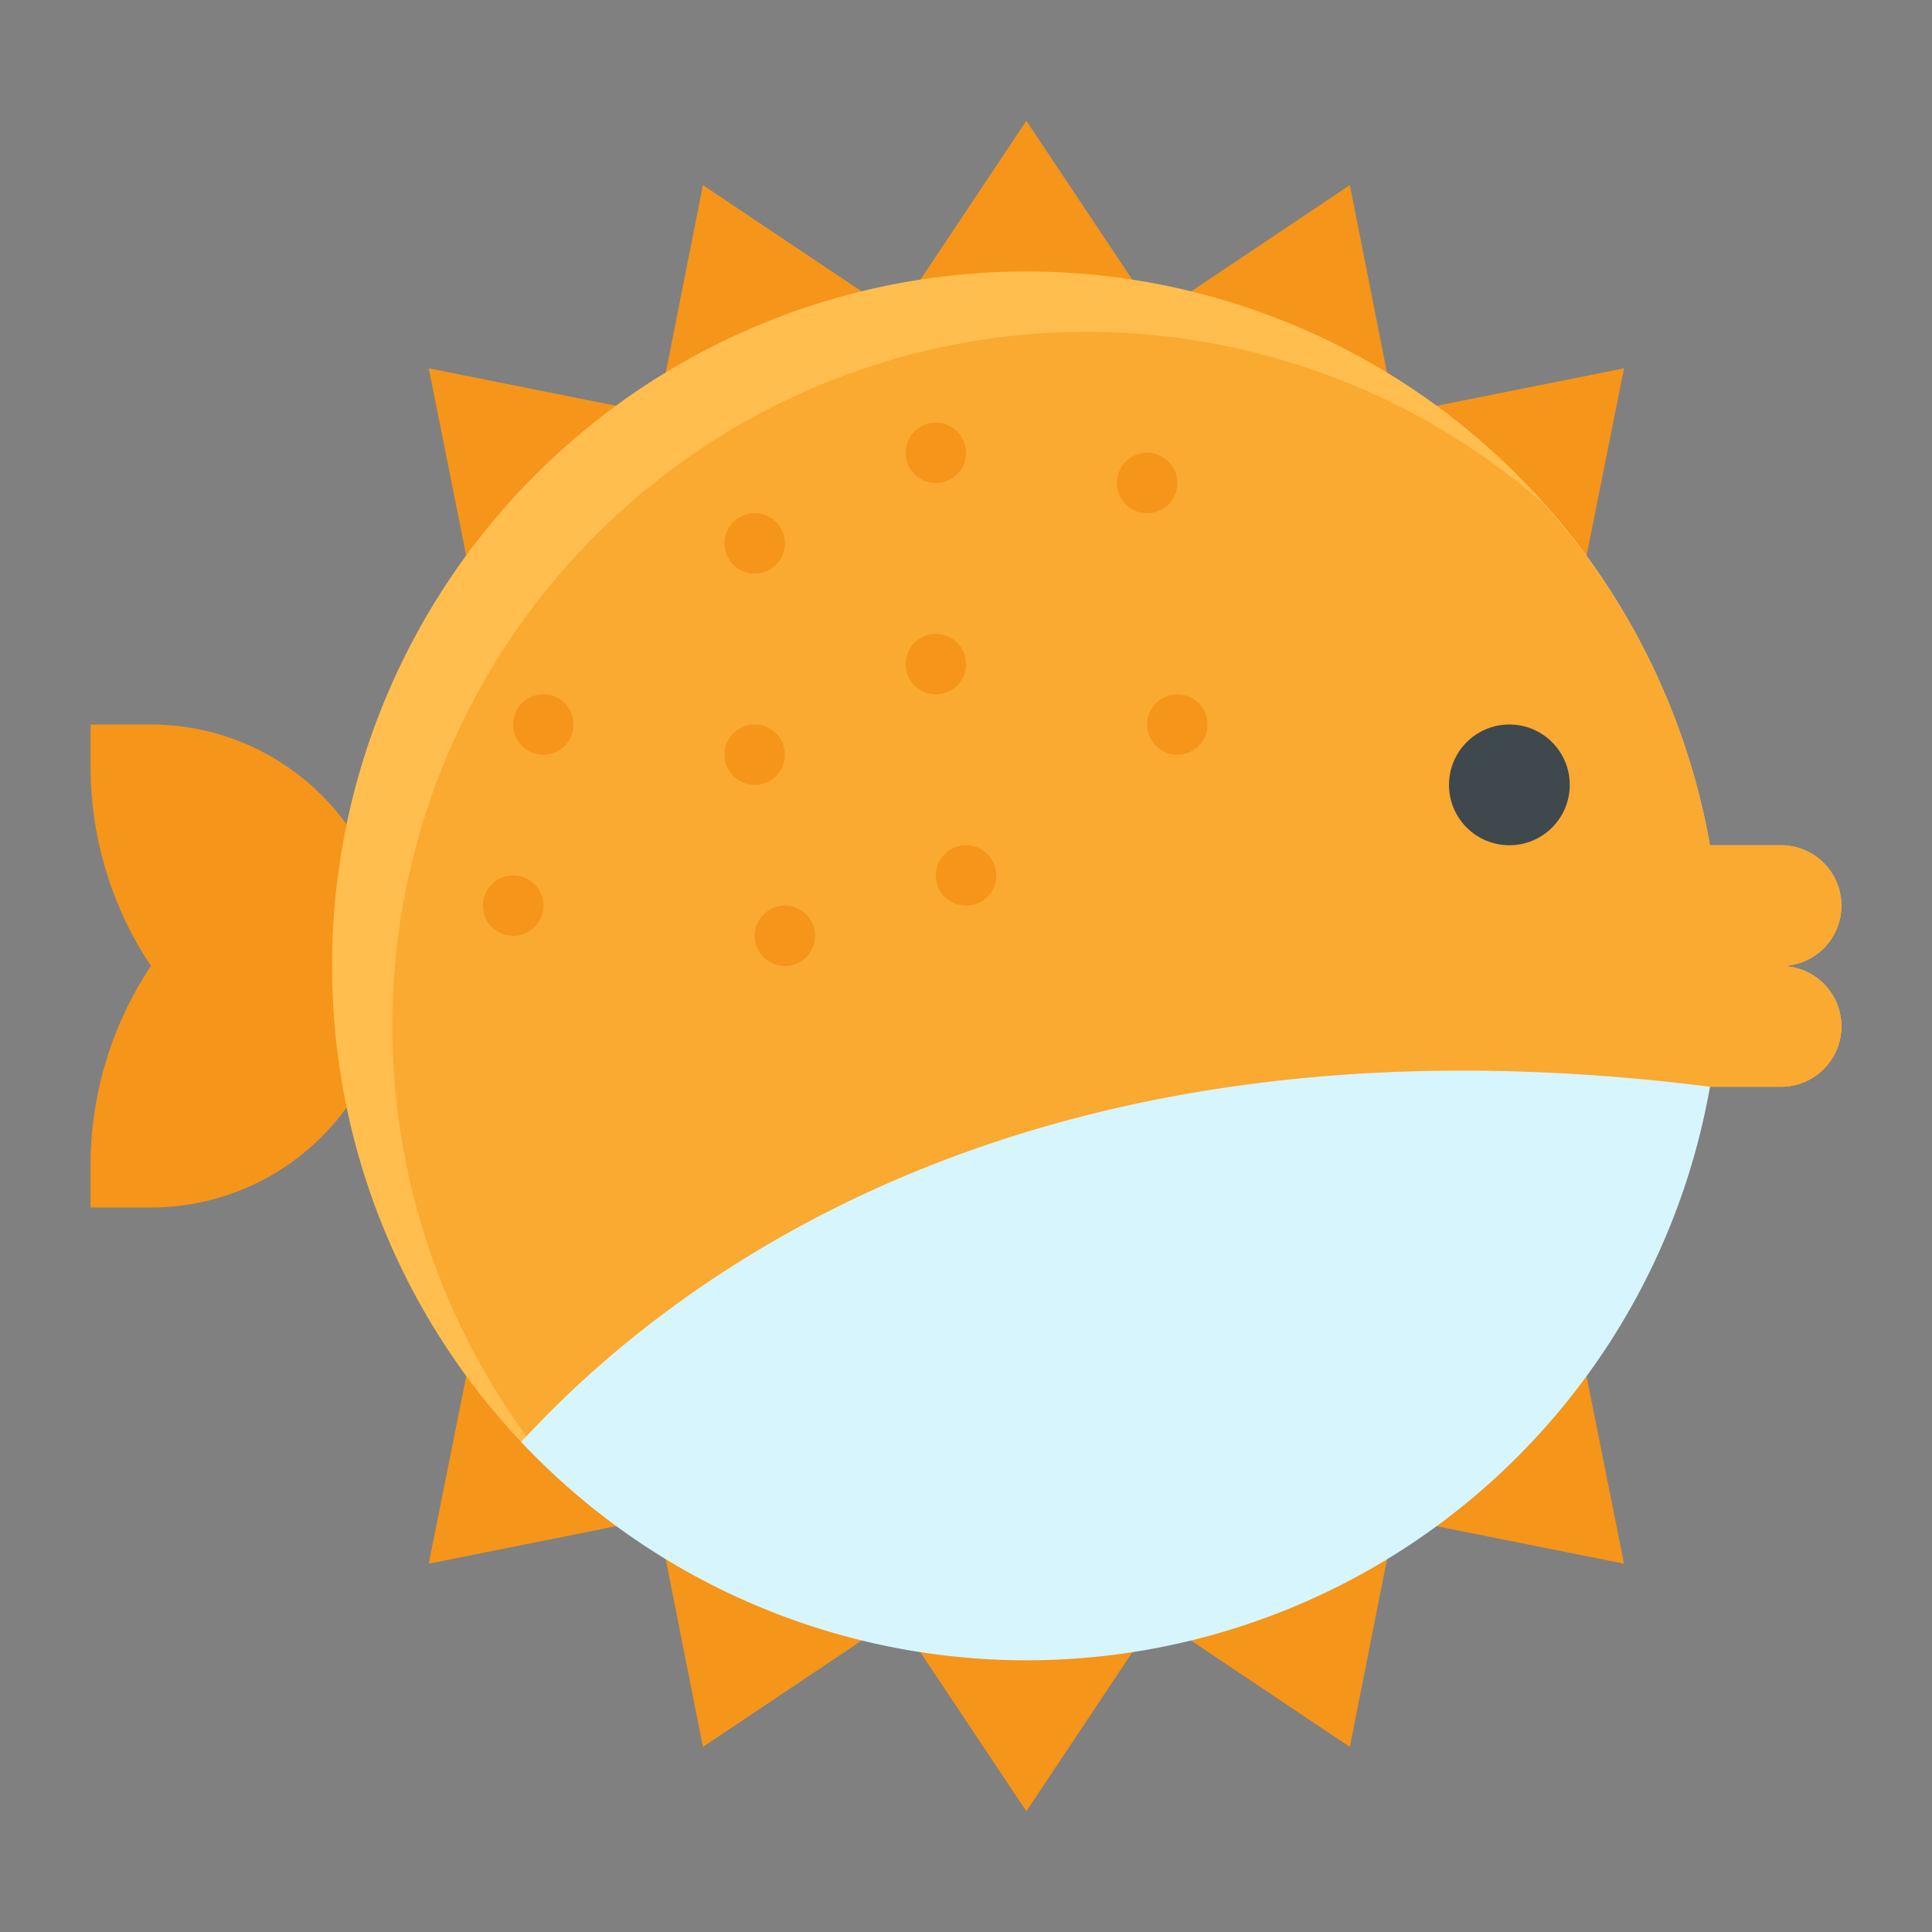 <svg xmlns="http://www.w3.org/2000/svg" version="1.1" xmlns:xlink="http://www.w3.org/1999/xlink" xmlns:svgjs="http://svgjs.com/svgjs" width="512" height="512" x="0" y="0" viewBox="0 0 64 64" style="enable-background:new 0 0 512 512" xml:space="preserve"><rect x="0" y="0" width="64" height="64" fill="#808080" stroke="none"/><g><g xmlns="http://www.w3.org/2000/svg" fill="#F59519"><path d="m3 24h2a8 8 0 0 1 8 8 8 8 0 0 1 -8 8h-2v-1.395a11.908 11.908 0 0 1 2-6.606 11.908 11.908 0 0 1 -2-6.606z" fill="#F59519" data-original="#f59519"></path><path d="m38 10h-8l4-6z" fill="#F59519" data-original="#f59519"></path><path d="m38 54h-8l4 6z" fill="#F59519" data-original="#f59519"></path><path d="m29.276 10.144-7.391 3.061 1.4-7.074z" fill="#F59519" data-original="#f59519"></path><path d="m46.115 50.795-7.391 3.061 5.991 4.013z" fill="#F59519" data-original="#f59519"></path><path d="m21.272 13.615-5.657 5.657-1.414-7.071z" fill="#F59519" data-original="#f59519"></path><path d="m52.385 44.728-5.657 5.657 7.071 1.414z" fill="#F59519" data-original="#f59519"></path><path d="m15.615 44.728 5.657 5.657-7.071 1.414z" fill="#F59519" data-original="#f59519"></path><path d="m46.728 13.615 5.657 5.657 1.414-7.071z" fill="#F59519" data-original="#f59519"></path><path d="m21.885 50.795 7.391 3.061-5.991 4.013z" fill="#F59519" data-original="#f59519"></path><path d="m38.724 10.144 7.391 3.061-1.4-7.074z" fill="#F59519" data-original="#f59519"></path></g><path xmlns="http://www.w3.org/2000/svg" d="m56.646 36h2.354a2 2 0 0 0 0-4 2 2 0 0 0 0-4h-2.354a22.998 22.998 0 1 0 -39.381 19.769z" fill="#FFBE4E" data-original="#ffbe4e"></path><path xmlns="http://www.w3.org/2000/svg" d="m56.646 36h2.354a2 2 0 0 0 0-4 2 2 0 0 0 0-4h-2.354a22.913 22.913 0 0 0 -5.539-11.338 22.993 22.993 0 0 0 -33.663 30.916z" fill="#FAA931" data-original="#faa931"></path><path xmlns="http://www.w3.org/2000/svg" d="m17.265 47.769a22.991 22.991 0 0 0 39.381-11.769c-22.344-2.824-34.285 6.211-39.381 11.769z" fill="#D7F5FC" data-original="#d7f5fc"></path><circle xmlns="http://www.w3.org/2000/svg" cx="50" cy="26" fill="#3F484D" r="2" data-original="#3f484d"></circle><circle xmlns="http://www.w3.org/2000/svg" cx="17" cy="30" fill="#F59519" r="1" data-original="#f59519"></circle><circle xmlns="http://www.w3.org/2000/svg" cx="18" cy="24" fill="#F59519" r="1" data-original="#f59519"></circle><circle xmlns="http://www.w3.org/2000/svg" cx="25" cy="18" fill="#F59519" r="1" data-original="#f59519"></circle><circle xmlns="http://www.w3.org/2000/svg" cx="38" cy="16" fill="#F59519" r="1" data-original="#f59519"></circle><circle xmlns="http://www.w3.org/2000/svg" cx="39" cy="24" fill="#F59519" r="1" data-original="#f59519"></circle><circle xmlns="http://www.w3.org/2000/svg" cx="26" cy="31" fill="#F59519" r="1" data-original="#f59519"></circle><circle xmlns="http://www.w3.org/2000/svg" cx="25" cy="25" fill="#F59519" r="1" data-original="#f59519"></circle><circle xmlns="http://www.w3.org/2000/svg" cx="32" cy="29" fill="#F59519" r="1" data-original="#f59519"></circle><circle xmlns="http://www.w3.org/2000/svg" cx="31" cy="22" fill="#F59519" r="1" data-original="#f59519"></circle><circle xmlns="http://www.w3.org/2000/svg" cx="31" cy="15" fill="#F59519" r="1" data-original="#f59519"></circle></g></svg>